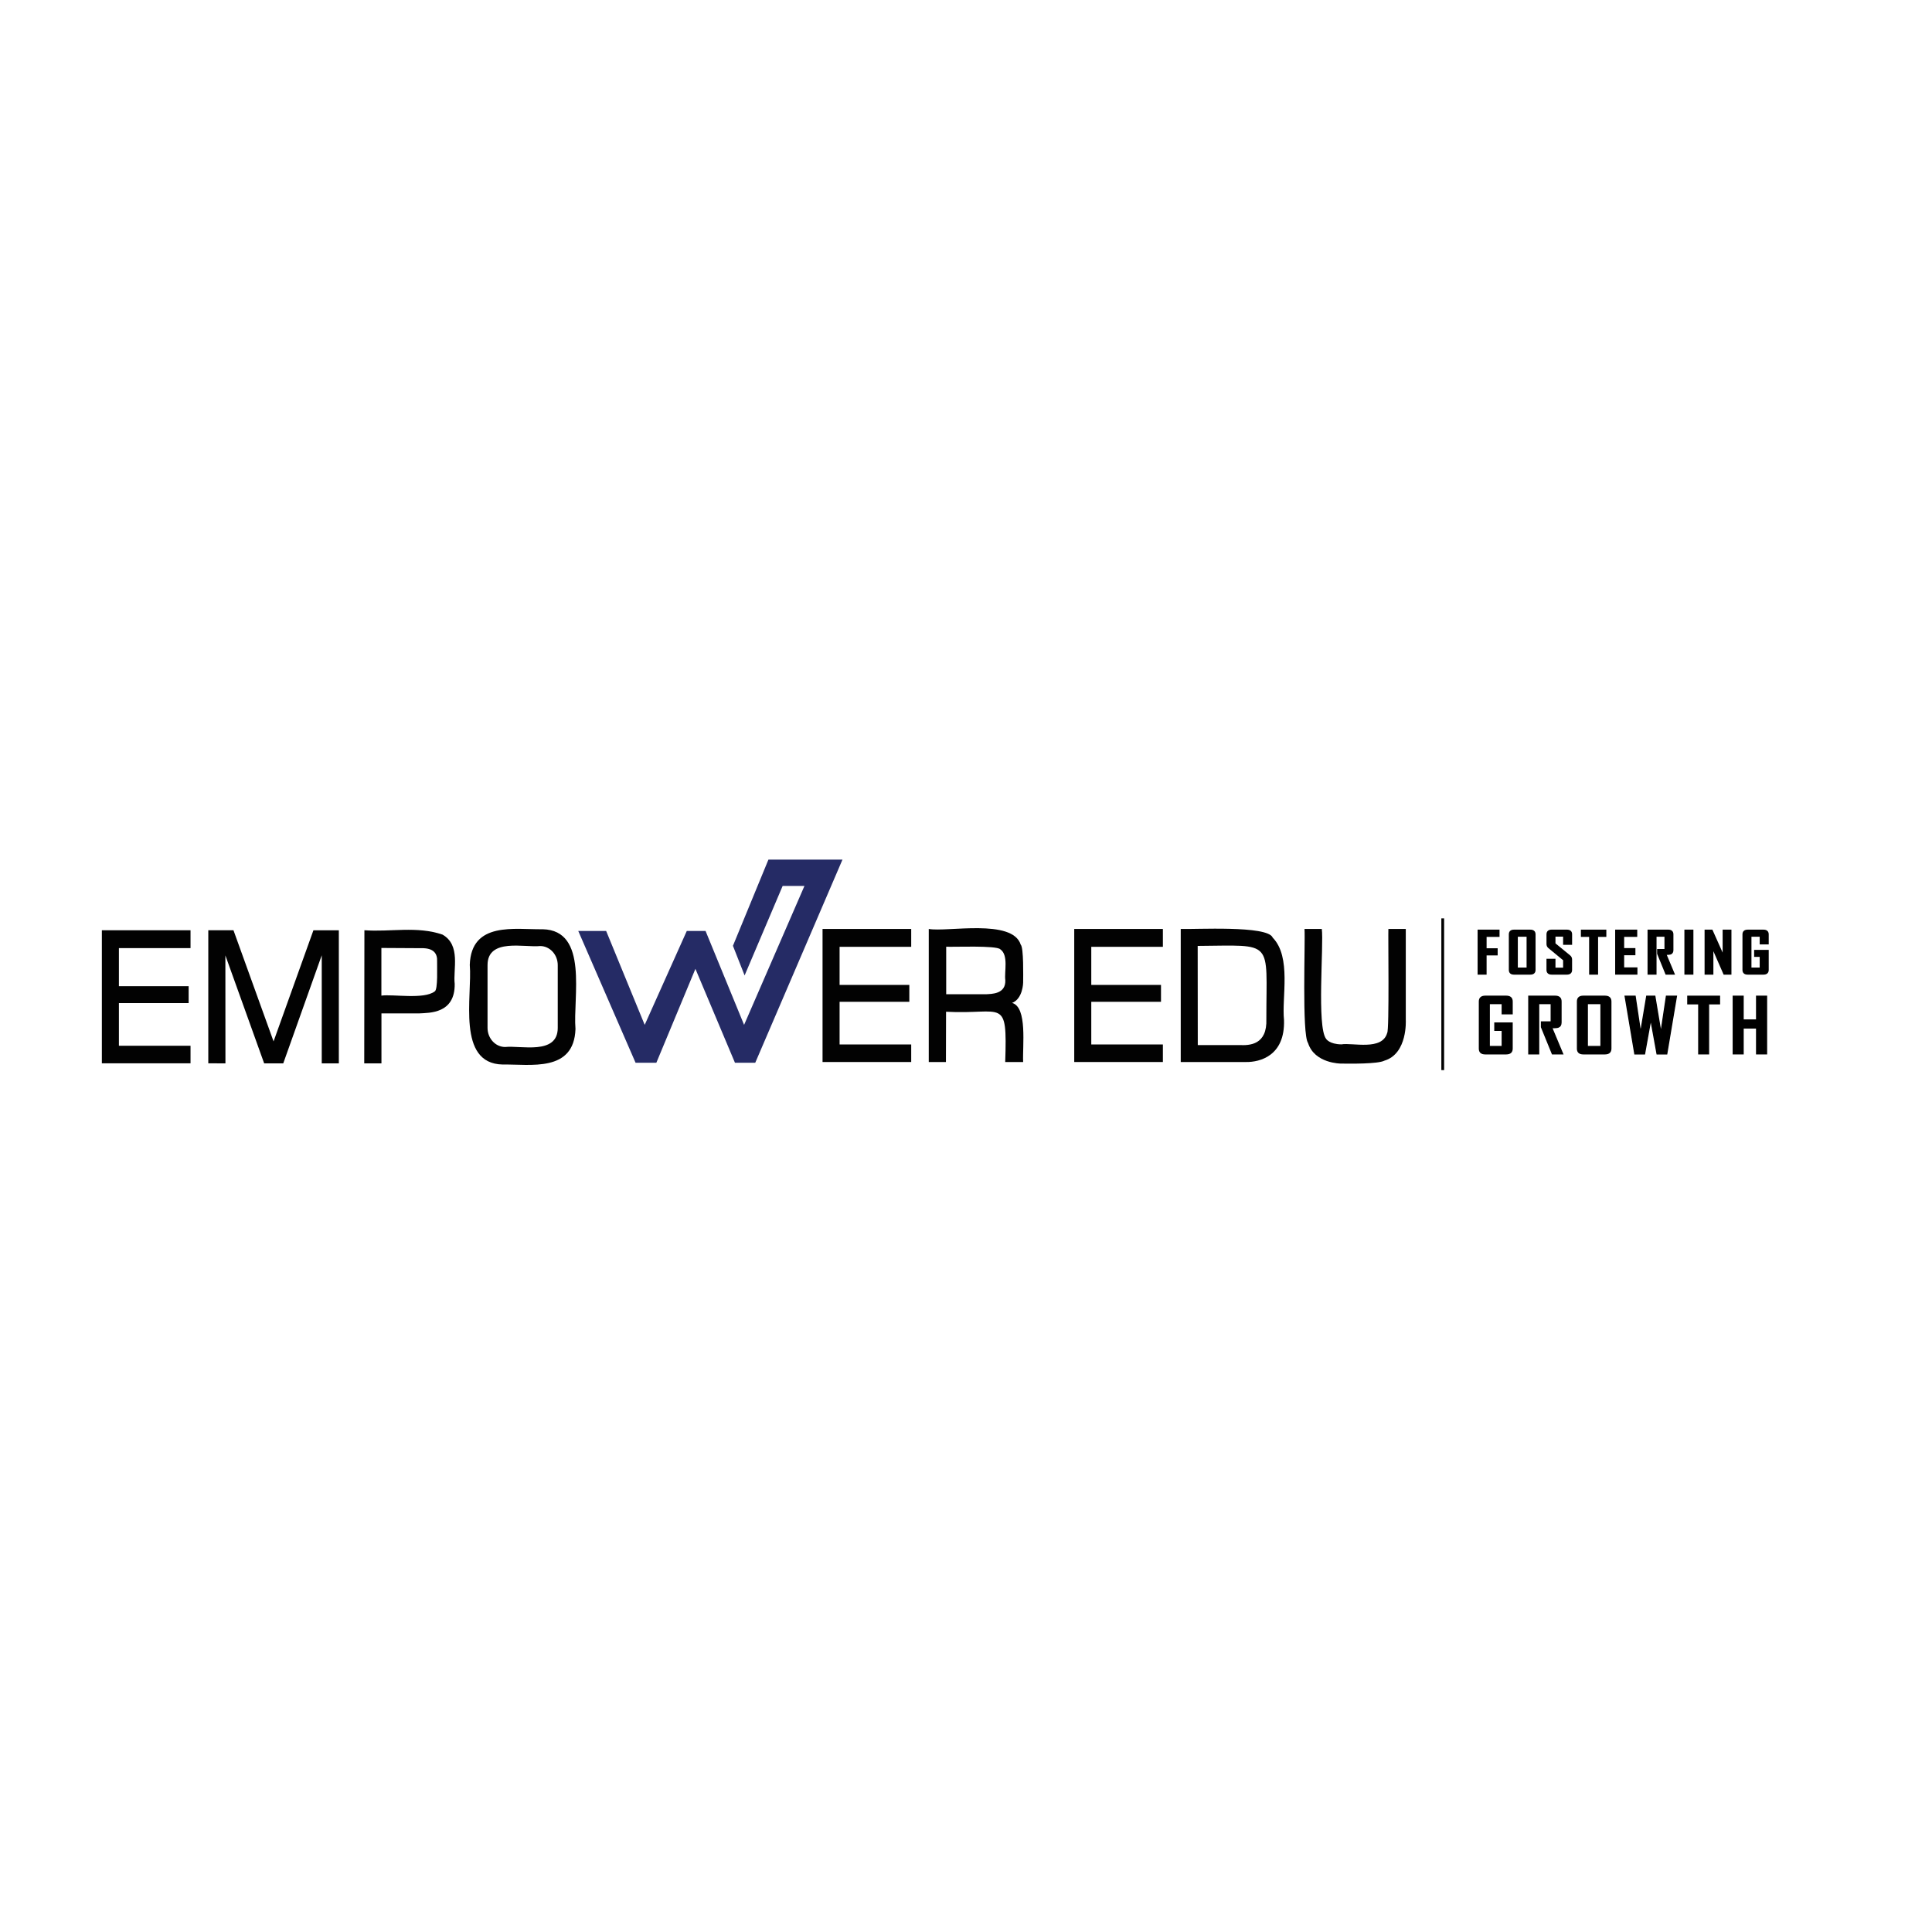<?xml version="1.0" encoding="utf-8"?>
<!-- Generator: Adobe Illustrator 26.0.1, SVG Export Plug-In . SVG Version: 6.00 Build 0)  -->
<svg version="1.1" id="Layer_1" xmlns="http://www.w3.org/2000/svg" xmlns:xlink="http://www.w3.org/1999/xlink" x="0px" y="0px"
	 viewBox="0 0 1280 1280" style="enable-background:new 0 0 1280 1280;" xml:space="preserve">
<style type="text/css">
	.st0{stroke:#000000;stroke-miterlimit:10;}
	.st1{stroke:#000000;stroke-width:0.75;stroke-miterlimit:10;}
	.st2{fill:#252B65;}
	.st3{fill:#020202;}
</style>
<g>
	<path class="st0" d="M992.99,620.22h-8.58v8.53h7.33v3.74h-7.33v12.74h-4.96V616.4h13.53V620.22z"/>
	<path class="st0" d="M1016.85,642.59c0,1.75-1,2.63-3.01,2.63h-10.76c-1.96,0-2.94-0.88-2.94-2.63v-23.53
		c0-1.77,0.98-2.65,2.94-2.65h10.76c2,0,3.01,0.88,3.01,2.65V642.59z M1011.9,641.52v-21.42h-6.8v21.42H1011.9z"/>
	<path class="st0" d="M1041.05,642.59c0,1.75-1,2.63-3.01,2.63h-9.97c-1.99,0-2.99-0.88-2.99-2.63v-6.87h4.96v5.87h6.06v-5.65
		l-9.93-8.18c-0.72-0.6-1.08-1.37-1.08-2.3v-6.41c0-1.77,1-2.65,2.99-2.65h9.97c2,0,3.01,0.87,3.01,2.61v6.45h-4.96v-5.43h-6.06
		v5.21l9.93,8.14c0.72,0.59,1.08,1.37,1.08,2.34V642.59z"/>
	<path class="st0" d="M1063.73,620.22h-5.46v25.01h-4.93v-25.01h-5.46v-3.81h15.86V620.22z"/>
	<path class="st0" d="M1084.33,645.22h-13.74V616.4h13.62v3.81h-8.66v8.42h7.45v3.74h-7.45v9.04h8.79V645.22z"/>
	<path class="st0" d="M1109.01,645.22h-5.17l-5.46-13.39v-2.6h4.87v-9.13h-6.25v25.12h-4.96V616.4h13.15c1.99,0,2.99,0.88,2.99,2.65
		v10.48c0,1.21-0.47,2-1.42,2.36c-0.51,0.18-1.58,0.28-3.22,0.28L1109.01,645.22z"/>
	<path class="st0" d="M1121.42,645.22h-4.96V616.4h4.96V645.22z"/>
	<path class="st0" d="M1146.62,645.22h-4.34l-7.94-18.14c0.21,0.88,0.32,1.58,0.32,2.08v16.06h-4.83V616.4h4.34l7.94,17.77
		c-0.21-0.88-0.32-1.58-0.32-2.08V616.4h4.83V645.22z"/>
	<path class="st0" d="M1171.32,642.59c0,1.75-1.01,2.63-3.03,2.63h-10.42c-1.96,0-2.94-0.88-2.94-2.63v-23.53
		c0-1.77,1-2.65,3.01-2.65h10.35c2.02,0,3.03,0.88,3.03,2.65v6.15h-4.98v-5.1h-6.46v21.42h6.46v-8.07h-3.68v-3.66h8.66V642.59z"/>
	<path class="st1" d="M1001.84,694.73c0,2.33-1.34,3.49-4.01,3.49h-13.81c-2.6,0-3.9-1.16-3.9-3.49v-31.2
		c0-2.34,1.33-3.52,3.99-3.52h13.73c2.68,0,4.01,1.17,4.01,3.52v8.15h-6.6v-6.76h-8.56v28.39h8.56v-10.69h-4.89v-4.86h11.48V694.73z
		"/>
	<path class="st1" d="M1035.33,698.22h-6.85l-7.24-17.75v-3.44h6.46v-12.11h-8.28v33.3h-6.57v-38.21h17.43
		c2.64,0,3.96,1.17,3.96,3.52v13.89c0,1.61-0.63,2.65-1.88,3.12c-0.67,0.24-2.1,0.37-4.27,0.37L1035.33,698.22z"/>
	<path class="st1" d="M1067.24,694.73c0,2.33-1.33,3.49-3.99,3.49H1049c-2.6,0-3.9-1.16-3.9-3.49v-31.2c0-2.34,1.3-3.52,3.9-3.52
		h14.26c2.66,0,3.99,1.17,3.99,3.52V694.73z M1060.67,693.31v-28.39h-9.01v28.39H1060.67z"/>
	<path class="st1" d="M1110.7,660.01l-6.43,38.26h-6.43l-3.93-21.66c-0.04-0.78-0.11-1.94-0.22-3.49c0,0.78-0.07,1.95-0.22,3.49
		l-3.9,21.66h-6.46l-6.43-38.26h6.65l3.4,22.66c0.06,0.78,0.13,1.95,0.22,3.49c0.02-0.78,0.1-1.94,0.25-3.49l3.79-22.66h5.39
		l3.79,22.66c0.06,0.78,0.14,1.95,0.25,3.49c0.02-0.78,0.09-1.94,0.22-3.49l3.4-22.66H1110.7z"/>
	<path class="st1" d="M1139.22,665.07h-7.24v33.15h-6.54v-33.15h-7.24v-5.05h21.03V665.07z"/>
	<path class="st1" d="M1170.41,698.22h-6.63v-17.14h-8.9v17.14h-6.57v-38.21h6.57v15.75h8.9v-15.75h6.63V698.22z"/>
</g>
<polygon class="st2" points="383.11,616.79 401.59,616.79 427.13,679 455.01,616.79 467.45,616.79 492.98,679 532.97,586.96 
	518.52,586.96 493.32,646.26 485.59,626.62 509.11,569.5 558.17,569.5 500.37,704.1 486.93,704.1 460.73,641.89 434.85,704.1 
	421.08,704.1 "/>
<polygon class="st3" points="126.23,616.32 126.23,628.15 78.78,628.15 78.78,653.39 124.98,653.39 124.98,664.58 78.78,664.58 
	78.78,692.84 126.23,692.84 126.23,704.47 67.49,704.47 67.49,616.32 "/>
<polygon class="st3" points="603.7,615.46 603.7,627.29 556.25,627.29 556.25,652.53 602.45,652.53 602.45,663.72 556.25,663.72 
	556.25,691.98 603.7,691.98 603.7,703.61 544.96,703.61 544.96,615.46 "/>
<polygon class="st3" points="770.44,615.46 770.44,627.29 723,627.29 723,652.53 769.19,652.53 769.19,663.72 723,663.72 
	723,691.98 770.44,691.98 770.44,703.61 711.71,703.61 711.71,615.46 "/>
<polygon class="st3" points="138,704.47 138,616.32 154.68,616.32 181.24,689.95 207.65,616.33 224.49,616.33 224.49,704.52 
	213.17,704.52 213.17,632.89 187.66,704.52 175.02,704.52 149.32,632.98 149.36,704.52 "/>
<path class="st3" d="M293.17,619.2c-16.86-5.8-34.42-1.63-51.74-2.89l-0.11,88.21h11.4v-33.13h25.22
	c6.38-0.4,23.58,0.31,23.31-19.53C300.1,642.2,305.48,626.22,293.17,619.2z M289.59,637.04c-0.11,2.73,0.69,18.87-1.64,19.84
	c-7.23,5.39-27.41,1.7-35.27,2.74v-31.57l26.32,0.15C287.34,627.98,289.9,631.78,289.59,637.04z"/>
<path class="st3" d="M359.51,615.65c-18.3,0.3-47.3-5.4-48.27,23.56c1.76,20.73-8.91,65.44,21.76,66.06
	c18.3-0.3,47.3,5.4,48.27-23.56C379.51,660.98,390.18,616.27,359.51,615.65z M369.52,681.02c0.02,18.18-24.71,11.48-34.84,12.64
	c-6.42,0-11.67-5.69-11.67-12.64v-41.61c-0.02-18.18,24.71-11.48,34.84-12.64c6.42,0,11.67,5.69,11.67,12.64V681.02z"/>
<path class="st3" d="M677.86,651.05c0.03-4.13,0.4-23.23-1.6-25.18c-5.49-17.42-48.61-8.22-60.93-10.41v88.15h11.38l0.08-33.31
	c37.91,2.07,40.6-10.39,39.19,33.31h11.88c-0.5-10.57,2.94-36.38-7.33-39.15C677.69,661.72,677.86,651.05,677.86,651.05z
	 M666.04,649.31c0.46,9.46-9.35,9.16-12.64,9.4c0,0-26.52,0-26.52,0v-31.48c4.5,0.26,33.22-0.99,35.84,1.7
	C668.34,632.81,665.29,643.96,666.04,649.31z"/>
<path class="st3" d="M843.2,621.21c-3.2-8.28-51.94-5.35-60.93-5.76v88.16h43.48c8.69,0.09,25.7-3.89,24.94-27.84
	C849.09,660.93,855.76,634.13,843.2,621.21z M838.99,675.09c0.68,17.31-11.27,17.6-17.73,17.29c0,0-27.7,0-27.7,0l-0.06-65.69
	C844.53,626.34,838.97,622.06,838.99,675.09z"/>
<path class="st3" d="M864.27,615.45h11.46c1.37,10.71-3.44,64.86,2.86,72.82c0,0,2.11,3.56,10.11,3.65
	c7.47-1.26,27.01,4.4,30.34-7.57c1.48-1.39,0.57-65.28,0.8-68.9h11.53v60.26c0,0,1.32,22.32-14.1,26.98
	c-4.42,2.31-22.94,2.03-28.91,1.96c0,0-17.44,0-21.74-13.63C862.44,685.22,864.86,623.82,864.27,615.45z"/>
<rect x="955.31" y="608.82" class="st1" width="1.08" height="99.78"/>
</svg>
